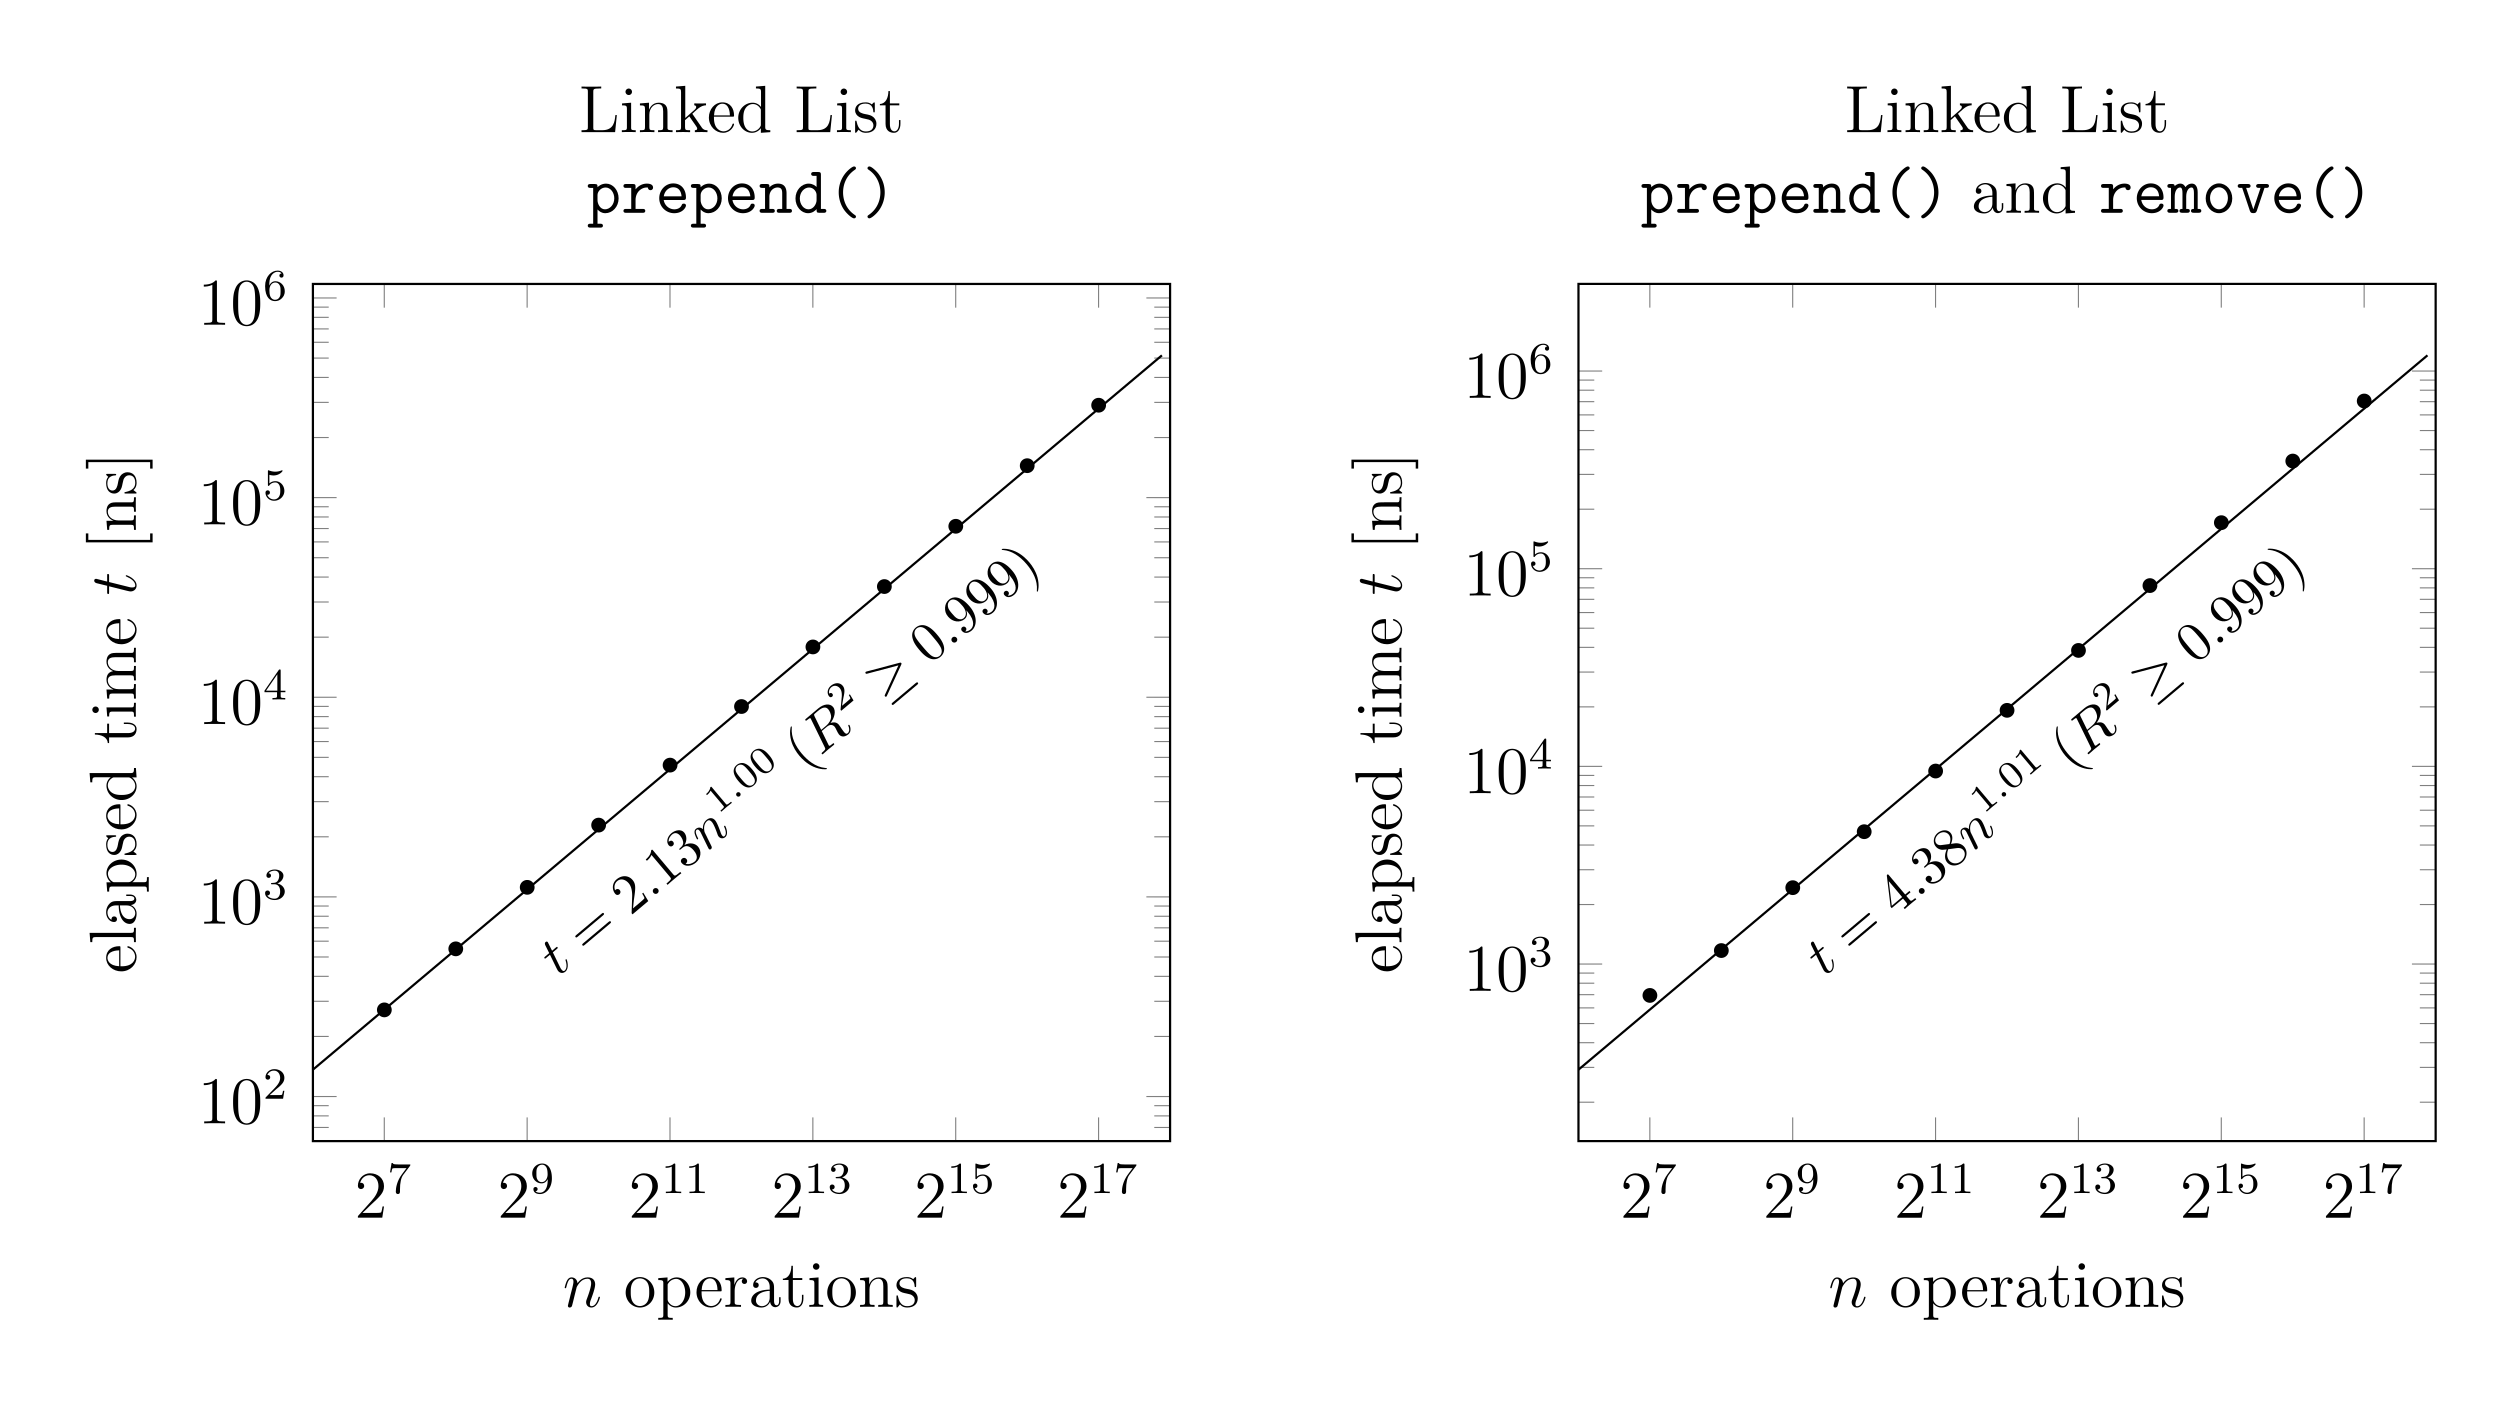 <svg xmlns="http://www.w3.org/2000/svg" xmlns:xlink="http://www.w3.org/1999/xlink" width="447.97pt" height="251.75pt" viewBox="0 0 447.97 251.75"><defs><path id="D" d="M2.464-3.504c.024-.072.323-.67.765-1.053a1.74 1.74 0 0 1 1.184-.478c.479 0 .646.359.646.837 0 .682-.49 2.045-.73 2.691-.107.287-.167.443-.167.658 0 .538.37.969.945.969 1.112 0 1.53-1.759 1.53-1.83 0-.06-.047-.108-.119-.108-.107 0-.12.036-.18.24C6.065-.599 5.61-.12 5.144-.12c-.12 0-.311-.012-.311-.394 0-.3.131-.658.203-.826.24-.657.742-1.997.742-2.679 0-.717-.419-1.255-1.328-1.255-1.064 0-1.626.753-1.842 1.052-.036-.682-.526-1.052-1.052-1.052-.383 0-.646.227-.85.634C.49-4.21.324-3.492.324-3.444s.048.107.131.107c.096 0 .108-.012.18-.287.191-.73.407-1.411.885-1.411.275 0 .37.191.37.55 0 .263-.119.73-.203 1.1l-.335 1.292c-.047.227-.179.765-.239.98C1.03-.8.897-.238.897-.178c0 .167.132.299.311.299a.46.46 0 0 0 .407-.252c.024-.06.131-.478.191-.717l.263-1.077z"/><path id="Q" d="M2.404-4.808h1.1c.228 0 .347 0 .347-.215 0-.132-.072-.132-.31-.132H2.487L2.93-6.9c.048-.167.048-.191.048-.275 0-.191-.155-.299-.31-.299-.097 0-.372.036-.467.419l-.467 1.901H.61c-.24 0-.347 0-.347.227 0 .12.084.12.311.12H1.64L.849-1.65c-.096.418-.131.538-.131.693C.718-.395 1.112.12 1.782.12c1.208 0 1.854-1.747 1.854-1.83 0-.072-.048-.108-.12-.108-.024 0-.072 0-.095.048-.012.012-.024.024-.108.215C3.062-.957 2.512-.12 1.818-.12c-.359 0-.383-.299-.383-.562 0-.012 0-.239.036-.382z"/><path id="I" d="M5.669-1.064v-.67h-.263v.67c0 .681-.287.777-.455.777-.454 0-.454-.634-.454-.813v-2.093c0-.646 0-1.125-.526-1.591-.419-.383-.957-.55-1.483-.55-.981 0-1.735.646-1.735 1.423 0 .347.228.514.503.514.287 0 .49-.203.49-.49 0-.49-.43-.49-.61-.49.275-.503.85-.718 1.328-.718.55 0 1.256.455 1.256 1.53v.48C1.316-3.05.407-2.046.407-1.126c0 .946 1.1 1.245 1.83 1.245A1.63 1.63 0 0 0 3.79-.933c.048.562.419.993.933.993.251 0 .945-.168.945-1.124m-1.95-.622C3.72-.514 2.847-.12 2.333-.12c-.586 0-1.076-.43-1.076-1.004 0-1.579 2.033-1.722 2.464-1.746z"/><path id="O" d="M6.16 0v-.347c-.814 0-.91-.084-.91-.67V-8.3l-1.662.131v.347c.813 0 .909.084.909.67v2.643a1.86 1.86 0 0 0-1.495-.765C1.615-5.274.419-4.102.419-2.571c0 1.519 1.136 2.69 2.451 2.69.91 0 1.436-.597 1.603-.825V.12zM4.472-1.4c0 .216 0 .252-.167.515-.287.419-.778.765-1.376.765-.31 0-1.602-.12-1.602-2.44 0-.86.143-1.339.406-1.734.24-.37.718-.741 1.316-.741.741 0 1.16.538 1.28.73.143.203.143.227.143.442z"/><path id="G" d="M4.868-1.423c0-.072-.06-.12-.132-.12-.096 0-.12.06-.143.12C4.282-.42 3.48-.143 2.978-.143s-1.71-.335-1.71-2.404v-.228H4.58c.263 0 .287 0 .287-.227 0-1.208-.646-2.332-2.093-2.332C1.41-5.334.359-4.102.359-2.62.359-1.041 1.579.12 2.906.12c1.424 0 1.962-1.292 1.962-1.543m-.742-1.579H1.28c.095-1.878 1.148-2.093 1.483-2.093 1.28 0 1.351 1.686 1.363 2.093"/><path id="K" d="M2.882 0v-.347c-.777 0-.825-.06-.825-.526v-4.401l-1.626.131v.347c.765 0 .873.072.873.658v3.253c0 .538-.132.538-.91.538V0c.336-.024.91-.024 1.256-.024.132 0 .826 0 1.232.024m-.67-7.224a.58.58 0 1 0-.586.574.576.576 0 0 0 .587-.574"/><path id="W" d="M5.98 0v-.347c-.323 0-.694 0-1.029-.49L3.35-3.17l-.084-.12c0-.036.754-.682.85-.777.824-.718 1.35-.73 1.602-.742v-.347c-.24.024-.55.024-.91.024-.31 0-.92 0-1.195-.024v.347c.203.012.347.12.347.311 0 .24-.251.455-.251.455l-1.71 1.506V-8.3L.334-8.17v.347c.813 0 .909.084.909.67v6.267c0 .538-.132.538-.91.538V0c.336-.024.91-.024 1.269-.024s.933 0 1.267.024v-.347c-.765 0-.909 0-.909-.538v-1.268l.766-.67 1.148 1.65c.18.252.263.384.263.551 0 .215-.167.275-.418.275V0c.299-.024.885-.024 1.208-.024.514 0 .538 0 1.052.024"/><path id="V" d="M6.817-3.062h-.263C6.434-1.866 6.28-.347 4.186-.347h-1.04c-.527 0-.55-.084-.55-.478v-6.423c0-.43.023-.574 1.064-.574h.359v-.347c-.347.024-1.4.024-1.818.024-.36 0-1.424 0-1.71-.024v.347H.73c.86 0 .897.12.897.562v6.351c0 .443-.036.562-.897.562H.49V0h6.016z"/><path id="N" d="M2.966 0v-.347c-.765 0-.909 0-.909-.538V-8.3L.395-8.17v.347c.813 0 .909.084.909.67v6.267c0 .538-.132.538-.91.538V0c.336-.024.922-.024 1.28-.024s.957 0 1.292.024"/><path id="P" d="M9.484 0v-.347c-.598 0-.897 0-.909-.359v-2.2c0-1.113 0-1.447-.275-1.83-.347-.467-.909-.538-1.315-.538-.993 0-1.495.717-1.687 1.184-.167-.921-.813-1.184-1.566-1.184-1.16 0-1.615.992-1.71 1.232h-.013v-1.232l-1.626.131v.347c.813 0 .909.084.909.67v3.241c0 .538-.132.538-.91.538V0c.312-.024.958-.024 1.292-.024.347 0 .993 0 1.304.024v-.347c-.765 0-.909 0-.909-.538V-3.11c0-1.255.825-1.925 1.567-1.925s.909.61.909 1.34v2.81c0 .538-.132.538-.91.538V0c.312-.024.958-.024 1.293-.024.346 0 .992 0 1.303.024v-.347c-.765 0-.909 0-.909-.538V-3.11c0-1.255.825-1.925 1.567-1.925s.909.61.909 1.34v2.81c0 .538-.132.538-.909.538V0c.31-.024.957-.024 1.292-.024.346 0 .992 0 1.303.024"/><path id="L" d="M6.231 0v-.347c-.598 0-.897 0-.909-.359v-2.2c0-1.113 0-1.447-.275-1.83-.347-.467-.909-.538-1.315-.538-1.16 0-1.615.992-1.71 1.232h-.013v-1.232l-1.626.131v.347c.813 0 .909.084.909.67v3.241c0 .538-.132.538-.91.538V0c.312-.024.958-.024 1.292-.024.347 0 .993 0 1.304.024v-.347c-.765 0-.909 0-.909-.538V-3.11c0-1.255.825-1.925 1.567-1.925s.909.61.909 1.34v2.81c0 .538-.132.538-.91.538V0c.312-.024.958-.024 1.293-.024.346 0 .992 0 1.303.024"/><path id="E" d="M5.49-2.56c0-1.542-1.172-2.774-2.56-2.774C1.495-5.334.36-4.066.36-2.56.359-1.03 1.555.12 2.919.12c1.41 0 2.57-1.172 2.57-2.68m-.91-.107c0 .419 0 1.16-.31 1.722a1.56 1.56 0 0 1-1.34.801c-.442 0-.98-.19-1.327-.777-.323-.538-.335-1.244-.335-1.746 0-.455 0-1.184.37-1.722a1.53 1.53 0 0 1 1.28-.706c.467 0 .969.215 1.292.682.37.55.37 1.303.37 1.746"/><path id="F" d="M6.076-2.583c0-1.52-1.125-2.691-2.428-2.691-1.053 0-1.615.753-1.65.801v-.801l-1.663.131v.347c.837 0 .909.084.909.61v5.621c0 .538-.132.538-.91.538v.347c.312-.024.958-.024 1.293-.024.346 0 .992 0 1.303.024v-.347c-.765 0-.909 0-.909-.538v-2.08c.216.298.706.765 1.471.765 1.376 0 2.584-1.16 2.584-2.703m-.91 0c0 1.423-.813 2.463-1.733 2.463a1.4 1.4 0 0 1-.957-.382c-.275-.275-.455-.515-.455-.85v-2.463c0-.227 0-.24.132-.43a1.72 1.72 0 0 1 1.4-.766c.896 0 1.614 1.088 1.614 2.428"/><path id="H" d="M4.222-4.58c0-.36-.323-.694-.837-.694-1.017 0-1.364 1.1-1.436 1.327h-.011v-1.327l-1.603.131v.347c.813 0 .909.084.909.67v3.241c0 .538-.132.538-.91.538V0c.336-.024.994-.024 1.352-.024.323 0 1.172 0 1.448.024v-.347h-.24c-.873 0-.897-.131-.897-.562v-1.878c0-1.16.479-2.248 1.4-2.248.095 0 .12 0 .167.012-.096.048-.287.12-.287.442a.46.46 0 0 0 .466.479c.24 0 .479-.156.479-.479"/><path id="M" d="M4.21-1.519c0-.646-.395-1.028-.502-1.136-.431-.37-.754-.443-1.543-.586-.359-.072-1.232-.24-1.232-.957 0-.37.251-.92 1.327-.92 1.304 0 1.376 1.111 1.4 1.482.012.096.095.096.131.096.132 0 .132-.06.132-.275V-5.06c0-.215 0-.275-.12-.275-.095 0-.323.263-.406.37-.371-.298-.742-.37-1.125-.37-1.447 0-1.877.79-1.877 1.447 0 .132 0 .55.454.969.383.335.79.418 1.34.526.657.132.813.167 1.112.407.215.179.37.442.37.777 0 .514-.298 1.088-1.35 1.088C1.53-.12.956-.574.693-1.77c-.048-.215-.06-.24-.06-.24-.024-.047-.072-.047-.108-.047-.131 0-.131.06-.131.275v1.627c0 .215 0 .275.12.275.06 0 .071-.012.274-.264.06-.083.06-.107.24-.299.454.563 1.1.563 1.303.563C3.588.12 4.21-.574 4.21-1.52"/><path id="J" d="M3.899-1.483v-.682h-.263v.658c0 .861-.347 1.363-.813 1.363-.814 0-.814-1.112-.814-1.315v-3.349h1.687v-.347H2.009v-2.2h-.263c-.012 1.124-.442 2.272-1.53 2.308v.24h1.016v3.324C1.232-.155 2.117.12 2.75.12c.753 0 1.148-.742 1.148-1.603"/><path id="z" d="M6.713-3.227c.14-.06.2-.13.2-.22 0-.099-.04-.159-.2-.228l-5.488-2.59c-.14-.07-.18-.07-.2-.07-.119 0-.198.09-.198.2 0 .12.08.169.189.219l5.229 2.46-5.21 2.46c-.198.09-.208.17-.208.23 0 .109.09.198.199.198.03 0 .05 0 .18-.07zm-.15 4.592c.17 0 .35 0 .35-.2s-.21-.199-.36-.199H1.186c-.15 0-.358 0-.358.2s.179.199.348.199z"/><path id="v" d="M3.597-2.223c0-.767-.091-1.318-.412-1.806-.216-.32-.648-.6-1.206-.6C.362-4.628.362-2.724.362-2.222S.362.139 1.98.139s1.618-1.86 1.618-2.362M1.979-.056c-.32 0-.745-.188-.885-.76-.097-.41-.097-.982-.097-1.498 0-.509 0-1.039.104-1.422a.89.89 0 0 1 .878-.697c.377 0 .74.23.865.634.111.377.118.879.118 1.485 0 .516 0 1.032-.09 1.47-.14.635-.614.788-.893.788"/><path id="t" d="M2.335-4.433c0-.188-.014-.195-.21-.195-.445.439-1.08.446-1.365.446v.25c.167 0 .627 0 1.01-.194v3.554c0 .23 0 .321-.697.321H.81V0c.125-.007.982-.028 1.24-.028.216 0 1.094.021 1.248.028v-.25h-.265c-.697 0-.697-.092-.697-.322z"/><path id="y" d="M3.52-1.269h-.237c-.021.154-.09.565-.181.635-.056.042-.593.042-.69.042H1.129a24 24 0 0 1 1.394-1.171c.516-.412.997-.844.997-1.506 0-.843-.739-1.36-1.631-1.36-.864 0-1.45.607-1.45 1.249 0 .355.3.39.37.39.167 0 .369-.119.369-.37 0-.125-.049-.369-.411-.369.216-.495.69-.648 1.017-.648.697 0 1.06.543 1.06 1.108 0 .606-.432 1.087-.655 1.338L.509-.27C.439-.21.439-.196.439 0h2.872z"/><path id="ab" d="M5.968-.347c0-.347-.31-.347-.478-.347H5v-6.123c0-.371-.072-.49-.48-.49h-.788c-.168 0-.479 0-.479.346s.311.347.479.347h.49v1.985c-.191-.19-.682-.598-1.411-.598C1.543-5.227.443-4.078.443-2.57c0 1.47 1.028 2.643 2.26 2.643.777 0 1.292-.467 1.519-.73 0 .503 0 .658.478.658h.79c.167 0 .478 0 .478-.347M4.222-2.272c0 .67-.55 1.65-1.447 1.65-.861 0-1.555-.873-1.555-1.95 0-1.148.813-1.96 1.662-1.96.778 0 1.34.705 1.34 1.327z"/><path id="Z" d="M5.454-1.304c0-.071-.024-.335-.395-.335-.227 0-.299.084-.37.264-.3.693-1.077.753-1.304.753-.993 0-1.782-.753-1.914-1.674h3.504c.252 0 .479 0 .479-.443 0-1.4-.79-2.523-2.285-2.523-1.387 0-2.5 1.196-2.5 2.655A2.667 2.667 0 0 0 3.35.072c1.543 0 2.105-1.065 2.105-1.376m-.79-1.65H1.483c.156-1.017.933-1.615 1.686-1.615 1.196 0 1.448 1.017 1.495 1.615"/><path id="ah" d="M6.064-.347c0-.347-.275-.347-.646-.347v-2.93c0-.263 0-1.603-1.053-1.603-.418 0-.825.192-1.148.634-.072-.179-.335-.634-.909-.634-.538 0-.909.347-1.004.455-.012-.383-.263-.383-.479-.383H.466c-.167 0-.478 0-.478.347s.275.347.646.347v3.767c-.383 0-.646 0-.646.347S.299 0 .466 0h1.005c.168 0 .478 0 .478-.347s-.275-.347-.645-.347v-2.2c0-1.005.43-1.639.956-1.639.335 0 .431.419.431.98v2.86c-.203 0-.526 0-.526.346s.323.347.49.347h.873c.168 0 .479 0 .479-.347s-.275-.347-.646-.347v-2.2c0-1.005.43-1.639.957-1.639.334 0 .43.419.43.98v2.86c-.203 0-.526 0-.526.346s.323.347.49.347h.873c.168 0 .479 0 .479-.347"/><path id="aa" d="M5.968-.347c0-.347-.31-.347-.478-.347H5v-2.81c0-1.172-.55-1.723-1.532-1.723a2.1 2.1 0 0 0-1.542.682c0-.442 0-.61-.479-.61h-.79c-.167 0-.478 0-.478.347s.311.347.479.347h.49v3.767h-.49c-.168 0-.479 0-.479.347S.49 0 .658 0h1.758c.167 0 .478 0 .478-.347s-.31-.347-.478-.347h-.49v-2.164c0-1.16.813-1.675 1.459-1.675.693 0 .837.395.837 1.077v2.762h-.49c-.168 0-.479 0-.479.347S3.564 0 3.732 0H5.49c.167 0 .478 0 .478-.347"/><path id="ai" d="M5.454-2.583c0-1.495-1.089-2.68-2.38-2.68S.694-4.077.694-2.582c0 1.507 1.1 2.655 2.38 2.655s2.38-1.148 2.38-2.655m-.778-.084c0 1.148-.741 2.045-1.602 2.045S1.47-1.53 1.47-2.667c0-1.112.766-1.902 1.603-1.902s1.602.79 1.602 1.902"/><path id="X" d="M5.705-2.583c0-1.471-1.005-2.644-2.249-2.644-.873 0-1.423.527-1.53.646 0-.394 0-.574-.479-.574h-.79c-.167 0-.478 0-.478.347s.311.347.479.347h.49V1.96h-.49c-.168 0-.479 0-.479.347s.311.347.479.347h1.758c.167 0 .478 0 .478-.347s-.31-.347-.478-.347h-.49V-.598c.287.323.73.67 1.399.67 1.268 0 2.38-1.136 2.38-2.655m-.777 0c0 1.148-.814 1.961-1.663 1.961-.897 0-1.34-1.017-1.34-1.615v-.944c0-.682.67-1.352 1.448-1.352.86 0 1.555.873 1.555 1.95"/><path id="ac" d="M5.119.682c0-.156-.084-.204-.251-.323C3.218-.777 2.81-2.488 2.81-3.648c0-1.136.382-2.858 2.057-4.018.167-.12.25-.168.25-.323 0-.12-.059-.311-.346-.311-.299 0-1.184.693-1.734 1.47a5.43 5.43 0 0 0-1.005 3.182c0 1.328.479 2.44.98 3.146C3.565.263 4.438.993 4.773.993c.287 0 .347-.204.347-.311"/><path id="ad" d="M4.114-3.648c0-.933-.227-2.14-1.088-3.3-.407-.55-1.292-1.352-1.65-1.352-.276 0-.347.203-.347.31 0 .144.083.204.299.348 1.459 1.028 2.009 2.63 2.009 3.982C3.337-2.583 2.99-.825 1.28.36c-.156.107-.251.167-.251.323 0 .107.071.31.346.31.3 0 1.184-.693 1.735-1.47a5.5 5.5 0 0 0 1.004-3.17"/><path id="Y" d="M5.717-4.52c0-.515-.502-.707-1.1-.707-.802 0-1.483.36-2.034 1.029v-.466c0-.371-.071-.49-.478-.49H.897c-.167 0-.478 0-.478.346s.31.347.478.347h.909v3.767H.897c-.167 0-.478 0-.478.347S.729 0 .897 0h2.942c.168 0 .479 0 .479-.347s-.311-.347-.479-.347H2.583V-2.26c0-1.424 1.005-2.273 2.022-2.273.06 0 .131 0 .191.012.036.43.37.467.454.467a.45.45 0 0 0 .467-.467"/><path id="aj" d="M5.872-4.808c0-.347-.323-.347-.49-.347H4.066c-.167 0-.49 0-.49.347s.323.347.49.347h.3L3.073-.61 1.782-4.461h.299c.167 0 .49 0 .49-.347s-.323-.347-.49-.347H.765c-.167 0-.49 0-.49.347s.323.347.49.347h.311L2.452-.347c.131.407.394.407.622.407s.49 0 .622-.407L5.07-4.46h.311c.167 0 .49 0 .49-.347"/><path id="p" d="M1.912-.528c0-.289-.239-.528-.528-.528s-.527.24-.527.528.239.528.527.528.528-.239.528-.528"/><path id="x" d="M3.735-6.115c.06-.24.09-.34.279-.369.09-.01.408-.01.607-.01.708 0 1.813 0 1.813.986 0 .339-.16 1.026-.548 1.414-.259.26-.786.578-1.683.578H3.088zm1.434 2.729c1.006-.22 2.191-.917 2.191-1.923 0-.856-.896-1.494-2.2-1.494H2.32c-.199 0-.288 0-.288.2 0 .11.09.11.279.11.02 0 .209 0 .378.019.18.02.27.03.27.16 0 .04-.01.07-.04.189L1.583-.777c-.1.389-.12.468-.907.468-.179 0-.269 0-.269.2 0 .109.12.109.14.109.279 0 .976-.03 1.255-.03S2.789 0 3.068 0c.08 0 .199 0 .199-.2 0-.109-.09-.109-.279-.109-.369 0-.647 0-.647-.179 0-.06.02-.11.03-.17l.657-2.639h1.185c.906 0 1.086.558 1.086.907 0 .149-.08.458-.14.687-.07.279-.16.647-.16.846C5 .22 6.196.22 6.326.22 7.17.22 7.52-.787 7.52-.926c0-.12-.11-.12-.12-.12-.09 0-.11.07-.13.14C7.023-.17 6.595 0 6.365 0c-.328 0-.398-.22-.398-.608 0-.308.06-.816.1-1.135.02-.14.04-.329.04-.468 0-.767-.668-1.076-.937-1.175"/><path id="s" d="M.876-.588c-.03.15-.09.379-.09.429 0 .179.14.269.29.269.12 0 .298-.08.368-.28.01-.02.13-.487.19-.736l.219-.897c.06-.219.12-.438.169-.667.04-.17.12-.458.13-.498.149-.309.677-1.215 1.623-1.215.448 0 .538.368.538.697 0 .618-.488 1.892-.648 2.32-.09.23-.1.35-.1.459 0 .468.35.817.817.817.937 0 1.305-1.455 1.305-1.534 0-.1-.09-.1-.12-.1-.099 0-.099.03-.149.18C5.22-.668 4.89-.11 4.402-.11c-.169 0-.239-.1-.239-.328 0-.25.09-.488.18-.707.189-.528.607-1.624.607-2.192 0-.667-.428-1.065-1.145-1.065-.897 0-1.385.637-1.554.866-.05-.558-.458-.866-.916-.866s-.648.388-.747.567a5 5 0 0 0-.3.967c0 .1.1.1.12.1.1 0 .11-.01.17-.23.169-.707.368-1.185.727-1.185.199 0 .309.13.309.458 0 .21-.03.319-.16.837z"/><path id="m" d="M2.052-3.984h.936c.2 0 .299 0 .299-.2 0-.109-.1-.109-.28-.109h-.876c.359-1.414.409-1.613.409-1.673 0-.17-.12-.269-.289-.269-.03 0-.309.01-.398.359l-.389 1.583H.528c-.2 0-.299 0-.299.19 0 .119.08.119.279.119h.876C.667-1.155.627-.986.627-.807c0 .538.379.917.917.917 1.016 0 1.583-1.455 1.583-1.534 0-.1-.08-.1-.12-.1-.089 0-.099.03-.148.14C2.43-.35 1.902-.11 1.564-.11c-.21 0-.309-.129-.309-.458 0-.239.02-.308.06-.478z"/><path id="d" d="M2.503-5.077c0-.215-.016-.223-.232-.223-.326.319-.749.51-1.506.51v.263c.215 0 .646 0 1.108-.215v4.088c0 .295-.024.391-.781.391h-.28V0c.328-.024 1.013-.024 1.372-.024s1.052 0 1.379.024v-.263h-.28c-.757 0-.78-.096-.78-.39z"/><path id="i" d="M2.248-1.626c.127-.12.462-.382.59-.494.493-.454.964-.893.964-1.618 0-.948-.797-1.562-1.794-1.562-.956 0-1.586.725-1.586 1.435 0 .39.311.446.423.446a.41.41 0 0 0 .414-.423c0-.414-.398-.414-.494-.414a1.23 1.23 0 0 1 1.156-.781c.741 0 1.124.63 1.124 1.3 0 .828-.582 1.434-1.523 2.398L.518-.303C.422-.215.422-.199.422 0h3.149l.23-1.427h-.246c-.024.16-.088.558-.184.71-.048.063-.653.063-.78.063H1.17z"/><path id="e" d="M2.016-2.662c.63 0 1.029.462 1.029 1.3 0 .995-.566 1.29-.989 1.29-.438 0-1.036-.16-1.315-.582.287 0 .486-.183.486-.446a.423.423 0 0 0-.438-.438c-.215 0-.438.135-.438.454 0 .757.813 1.251 1.721 1.251 1.06 0 1.801-.733 1.801-1.53 0-.661-.526-1.267-1.339-1.442.63-.224 1.1-.766 1.1-1.403S2.917-5.3 2.088-5.3C1.235-5.3.59-4.838.59-4.232c0 .295.199.422.406.422a.39.39 0 0 0 .407-.406c0-.295-.255-.407-.43-.415.334-.438.948-.462 1.091-.462.207 0 .813.064.813.885 0 .558-.231.892-.343 1.02-.239.247-.422.263-.908.295-.152.008-.215.016-.215.12 0 .111.071.111.207.111z"/><path id="j" d="M3.14-5.157c0-.159 0-.223-.167-.223-.104 0-.112.008-.191.12L.239-1.57v.263h2.248v.661c0 .295-.024.383-.638.383h-.183V0c.677-.024.693-.024 1.147-.024s.47 0 1.148.024v-.263h-.183c-.614 0-.638-.088-.638-.383v-.661h.845v-.263H3.14zm-.598.646v2.94H.518z"/><path id="f" d="M1.116-4.48c.103.033.422.112.757.112.996 0 1.602-.7 1.602-.82 0-.088-.056-.112-.096-.112-.016 0-.032 0-.103.04-.311.12-.678.215-1.108.215-.47 0-.86-.12-1.108-.215C.98-5.3.964-5.3.956-5.3c-.103 0-.103.088-.103.231v2.335c0 .144 0 .24.127.24.064 0 .088-.032.128-.096.095-.12.398-.526 1.076-.526.446 0 .661.366.733.518.136.287.151.653.151.964 0 .295-.008.725-.23 1.076a1.07 1.07 0 0 1-.893.486A1.295 1.295 0 0 1 .733-.917c.024.008.072.008.08.008.223 0 .398-.143.398-.39 0-.295-.23-.399-.39-.399-.144 0-.399.08-.399.423 0 .717.622 1.442 1.539 1.442.996 0 1.84-.773 1.84-1.761 0-.925-.669-1.745-1.61-1.745-.398 0-.772.127-1.075.398z"/><path id="k" d="M1.1-2.638c0-.662.056-1.243.343-1.73.239-.398.645-.725 1.147-.725.16 0 .526.024.71.303-.36.016-.39.287-.39.375-.001.239.182.374.374.374.143 0 .374-.087.374-.39 0-.479-.358-.869-1.076-.869C1.474-5.3.351-4.248.351-2.526.35-.366 1.355.167 2.128.167c.383 0 .797-.103 1.156-.446.318-.31.59-.646.59-1.339 0-1.044-.79-1.777-1.674-1.777-.574 0-.917.366-1.1.757M2.128-.072c-.422 0-.685-.295-.805-.518-.183-.358-.2-.9-.2-1.203 0-.79.431-1.38 1.045-1.38.398 0 .637.208.789.487.167.295.167.654.167 1.06s0 .757-.16 1.044c-.206.367-.485.51-.836.51"/><path id="b" d="M4.033-4.854c.072-.087.072-.103.072-.279H2.08c-.2 0-.446-.008-.645-.024-.415-.031-.423-.103-.447-.23H.741l-.27 1.68h.246c.016-.119.104-.669.215-.732.088-.04.686-.04.805-.04h1.69l-.82 1.1c-.91 1.211-1.1 2.47-1.1 3.1 0 .08 0 .446.374.446s.375-.358.375-.454v-.382c0-1.148.19-2.089.581-2.607z"/><path id="c" d="M3.124-2.351c0 1.945-.924 2.28-1.387 2.28-.167 0-.581-.025-.797-.272.351-.032.375-.295.375-.374a.364.364 0 0 0-.375-.375c-.143 0-.374.088-.374.39 0 .543.446.87 1.18.87 1.091 0 2.127-1.085 2.127-2.79 0-2.072-.916-2.678-1.737-2.678-.94 0-1.785.733-1.785 1.777 0 1.028.773 1.778 1.673 1.778.566 0 .909-.36 1.1-.766zm-1.068.382c-.366 0-.597-.167-.773-.462C1.1-2.726 1.1-3.108 1.1-3.515c0-.47 0-.805.215-1.132.2-.286.454-.446.829-.446.534 0 .765.526.789.566.167.39.175 1.012.175 1.172 0 .63-.342 1.386-1.052 1.386"/><path id="u" d="M1.582-.397c0-.251-.209-.405-.397-.405a.403.403 0 0 0-.404.398c0 .25.209.404.397.404.23 0 .404-.188.404-.397"/><path id="w" d="M3.297 2.39c0-.03 0-.05-.17-.219C1.882.916 1.564-.966 1.564-2.49c0-1.733.378-3.466 1.603-4.711.13-.12.13-.14.13-.17 0-.07-.04-.099-.1-.099-.1 0-.996.677-1.583 1.942C1.106-4.432.986-3.327.986-2.49c0 .777.11 1.982.657 3.108.598 1.225 1.455 1.872 1.554 1.872.06 0 .1-.03.1-.1"/><path id="C" d="M2.878-2.49c0-.777-.11-1.982-.657-3.108C1.623-6.823.767-7.47.667-7.47c-.06 0-.1.04-.1.1 0 .03 0 .05.19.229.976.986 1.544 2.57 1.544 4.651C2.3-.787 1.932.966.697 2.221c-.13.12-.13.14-.13.17 0 .06.04.099.1.099.1 0 .996-.677 1.584-1.942.508-1.096.627-2.201.627-3.038"/><path id="A" d="M4.582-3.187c0-.797-.05-1.594-.399-2.33-.458-.957-1.275-1.116-1.693-1.116-.598 0-1.325.259-1.733 1.185-.319.687-.369 1.464-.369 2.26 0 .748.04 1.644.449 2.401A1.83 1.83 0 0 0 2.48.22C3.018.22 3.775.01 4.213-.936c.319-.687.369-1.464.369-2.251M2.48 0c-.388 0-.976-.249-1.155-1.205-.11-.598-.11-1.514-.11-2.102 0-.637 0-1.295.08-1.832.189-1.186.936-1.275 1.185-1.275.329 0 .986.179 1.175 1.165.1.558.1 1.315.1 1.942 0 .747 0 1.425-.11 2.062C3.496-.299 2.928 0 2.48 0"/><path id="q" d="M2.928-6.374c0-.24 0-.26-.229-.26-.617.638-1.494.638-1.813.638v.309c.2 0 .787 0 1.305-.26v5.16c0 .359-.03.478-.926.478H.946V0c.349-.03 1.215-.03 1.614-.03s1.265 0 1.613.03v-.309h-.318c-.897 0-.927-.11-.927-.478z"/><path id="o" d="M1.265-.767 2.32-1.793C3.874-3.167 4.472-3.705 4.472-4.7c0-1.136-.896-1.932-2.111-1.932A1.84 1.84 0 0 0 .498-4.831c0 .558.498.558.528.558.17 0 .518-.12.518-.528a.504.504 0 0 0-.528-.518c-.08 0-.1 0-.13.01.23-.647.767-1.016 1.345-1.016.906 0 1.335.807 1.335 1.624 0 .797-.498 1.584-1.046 2.201L.608-.369c-.11.11-.11.13-.11.369h3.695l.279-1.733h-.249c-.05.299-.12.737-.22.886-.069.08-.726.08-.945.08z"/><path id="r" d="M2.888-3.506c.817-.269 1.395-.966 1.395-1.753 0-.817-.877-1.374-1.833-1.374-1.006 0-1.763.597-1.763 1.354 0 .329.22.518.508.518.309 0 .508-.219.508-.508 0-.498-.468-.498-.617-.498.308-.488.966-.617 1.324-.617.409 0 .956.219.956 1.115 0 .12-.02.697-.278 1.136-.3.478-.638.508-.887.518-.08.01-.319.03-.388.03-.08.01-.15.02-.15.119 0 .11.07.11.24.11h.438c.816 0 1.185.677 1.185 1.653C3.526-.35 2.839-.06 2.4-.06c-.428 0-1.175-.17-1.524-.757.35.05.658-.169.658-.548 0-.358-.27-.557-.558-.557-.239 0-.558.14-.558.577C.418-.438 1.345.22 2.43.22c1.215 0 2.122-.906 2.122-1.922 0-.817-.628-1.594-1.664-1.803"/><path id="af" d="M2.928-1.643v.866c0 .359-.02.468-.757.468h-.209V0c.408-.03.926-.03 1.345-.03s.946 0 1.354.03v-.309h-.209c-.737 0-.757-.11-.757-.468v-.866h.996v-.31h-.996v-4.531c0-.2 0-.259-.16-.259-.089 0-.119 0-.198.12L.279-1.953v.31zm.06-.31H.558l2.43-3.714z"/><path id="ag" d="M1.623-4.552c-.458-.299-.498-.637-.498-.806 0-.608.648-1.026 1.355-1.026.727 0 1.365.518 1.365 1.235 0 .567-.389 1.045-.986 1.394zm1.455.946c.717-.368 1.205-.886 1.205-1.543 0-.917-.887-1.484-1.793-1.484-.996 0-1.803.737-1.803 1.663 0 .18.02.627.438 1.096.11.12.479.368.728.537-.578.29-1.435.847-1.435 1.833C.418-.448 1.434.219 2.48.219c1.126 0 2.072-.827 2.072-1.892a1.8 1.8 0 0 0-.488-1.225c-.19-.21-.349-.31-.986-.708m-.996.419 1.225.777c.279.189.747.488.747 1.095 0 .737-.747 1.255-1.564 1.255C1.633-.06.916-.677.916-1.504c0-.578.319-1.215 1.166-1.683"/><path id="B" d="M3.655-3.167v.318c0 2.331-1.036 2.79-1.613 2.79-.17 0-.707-.02-.976-.36.438 0 .518-.288.518-.457 0-.31-.24-.459-.459-.459-.159 0-.458.09-.458.478C.667-.189 1.205.22 2.052.22c1.285 0 2.5-1.354 2.5-3.496 0-2.68-1.146-3.356-2.032-3.356-.548 0-1.036.179-1.464.627-.409.448-.638.867-.638 1.614 0 1.245.877 2.22 1.992 2.22.608 0 1.016-.418 1.245-.995M2.42-2.4c-.16 0-.617 0-.926-.628-.18-.368-.18-.866-.18-1.354 0-.538 0-1.006.21-1.375.269-.498.647-.627.996-.627.458 0 .787.338.956.786.12.32.16.947.16 1.405 0 .827-.34 1.793-1.216 1.793"/><path id="n" d="M6.843-3.257c.149 0 .338 0 .338-.2s-.19-.198-.329-.198H.886c-.139 0-.328 0-.328.199s.189.2.338.2zm.01 1.932c.139 0 .328 0 .328-.199s-.19-.2-.338-.2H.896c-.149 0-.338 0-.338.2s.189.2.328.2z"/><path id="h" d="M5.358-3.827c0-.993-.06-1.962-.49-2.87-.49-.993-1.352-1.256-1.938-1.256-.693 0-1.543.346-1.985 1.34C.61-5.86.49-5.12.49-3.828c0 1.16.084 2.033.515 2.882A2.13 2.13 0 0 0 2.918.251c1.04 0 1.639-.622 1.986-1.315.43-.897.454-2.07.454-2.763M2.918.012c-.382 0-1.16-.215-1.387-1.519-.132-.718-.132-1.627-.132-2.464 0-.98 0-1.865.192-2.571.203-.801.813-1.172 1.327-1.172.455 0 1.148.275 1.376 1.303.155.682.155 1.627.155 2.44 0 .802 0 1.71-.131 2.44C4.09-.215 3.337.012 2.918.012"/><path id="g" d="M3.444-7.666c0-.275 0-.287-.239-.287-.287.323-.885.765-2.117.765v.347c.275 0 .873 0 1.531-.311v6.231c0 .43-.036.574-1.088.574h-.37V0c.322-.024 1.482-.024 1.877-.024s1.543 0 1.866.024v-.347h-.371C3.48-.347 3.444-.49 3.444-.92z"/><path id="a" d="M5.262-2.01H5c-.036.204-.131.862-.25 1.053-.085.108-.766.108-1.125.108H1.41c.323-.275 1.053-1.04 1.364-1.328 1.818-1.674 2.487-2.296 2.487-3.48 0-1.375-1.088-2.296-2.475-2.296S.586-6.77.586-5.741c0 .61.526.61.562.61.251 0 .562-.18.562-.562 0-.335-.227-.562-.562-.562-.107 0-.131 0-.167.012.227-.813.873-1.364 1.65-1.364 1.017 0 1.639.85 1.639 1.95 0 1.017-.586 1.902-1.268 2.667L.586-.287V0h4.365z"/><path id="R" d="M2.99 2.99v-.443H1.83V-8.527h1.16v-.443H1.387V2.99z"/><path id="U" d="M1.854-8.97H.25v.443h1.16V2.547H.251v.443h1.603z"/><path id="S" d="M5.322-2.906c0-1.113 0-1.447-.275-1.83-.347-.467-.909-.538-1.315-.538-1.16 0-1.615.992-1.71 1.232h-.013v-1.232l-1.626.131v.347c.813 0 .909.084.909.67v3.241c0 .538-.132.538-.91.538V0c.312-.024.958-.024 1.292-.024.347 0 .993 0 1.304.024v-.347c-.765 0-.909 0-.909-.538V-3.11c0-1.255.825-1.925 1.567-1.925s.909.61.909 1.34v2.81c0 .538-.132.538-.91.538V0c.312-.024.958-.024 1.293-.024.346 0 .992 0 1.303.024v-.347c-.598 0-.897 0-.909-.359z"/><path id="T" d="M3.923-5.06c0-.214 0-.274-.12-.274-.095 0-.323.263-.406.37-.371-.298-.742-.37-1.125-.37-1.447 0-1.877.79-1.877 1.447 0 .132 0 .55.454.969.383.335.79.418 1.34.526.657.132.813.167 1.112.407.215.179.37.442.37.777 0 .514-.298 1.088-1.35 1.088C1.53-.12.956-.574.693-1.77c-.048-.215-.048-.227-.06-.24-.024-.047-.072-.047-.108-.047-.131 0-.131.06-.131.275v1.627c0 .215 0 .275.12.275.06 0 .071-.012.274-.264.06-.083.06-.107.24-.299.454.563 1.1.563 1.303.563C3.588.12 4.21-.574 4.21-1.52c0-.646-.395-1.028-.502-1.136-.431-.37-.754-.443-1.543-.586-.359-.072-1.232-.24-1.232-.957 0-.37.251-.92 1.327-.92 1.304 0 1.376 1.111 1.4 1.482.012.096.095.096.131.096.132 0 .132-.06.132-.275z"/><clipPath id="l"><path d="M56.07 204.473h153.595V50.881H56.069Z"/></clipPath><clipPath id="ae"><path d="M282.843 204.473H436.44V50.875H282.843Z"/></clipPath></defs><g fill="none" stroke="gray" stroke-miterlimit="10" stroke-width=".199"><path d="M68.858 204.473v-4.25m25.599 4.25v-4.25m25.598 4.25v-4.25m25.6 4.25v-4.25m25.598 4.25v-4.25m25.6 4.25v-4.25M68.857 50.881v4.25m25.599-4.25v4.25m25.598-4.25v4.25m25.6-4.25v4.25m25.598-4.25v4.25m25.6-4.25v4.25M56.07 204.422h2.833m-2.834-2.395h2.834m-2.834-2.075h2.834m-2.834-1.83h2.834m-2.834-1.637h2.834m-2.834-10.768h2.834m-2.834-6.3h2.834m-2.834-4.469h2.834m-2.834-3.467h2.834m-2.834-2.832h2.834m-2.834-2.395h2.834m-2.834-2.075h2.834m-2.834-1.83h2.834m-2.834-1.636h2.834m-2.834-10.769h2.834m-2.834-6.3h2.834m-2.834-4.469h2.834m-2.834-3.466h2.834m-2.834-2.833h2.834m-2.834-2.395h2.834m-2.834-2.074h2.834m-2.834-1.83h2.834m-2.834-1.637h2.834m-2.834-10.769h2.834m-2.834-6.3h2.834m-2.834-4.468h2.834m-2.834-3.467h2.834m-2.834-2.833h2.834m-2.834-2.395h2.834m-2.834-2.074h2.834m-2.834-1.83h2.834m-2.834-1.637h2.834M56.069 78.4h2.834m-2.834-6.3h2.834m-2.834-4.47h2.834m-2.834-3.466h2.834m-2.834-2.833h2.834m-2.834-2.394h2.834m-2.834-2.075h2.834m-2.834-1.83h2.834m150.762 149.39h-2.833m2.833-2.394h-2.833m2.833-2.075h-2.833m2.833-1.83h-2.833m2.833-1.637h-2.833m2.833-10.768h-2.833m2.833-6.3h-2.833m2.833-4.469h-2.833m2.833-3.467h-2.833m2.833-2.832h-2.833m2.833-2.395h-2.833m2.833-2.075h-2.833m2.833-1.83h-2.833m2.833-1.636h-2.833m2.833-10.769h-2.833m2.833-6.3h-2.833m2.833-4.469h-2.833m2.833-3.466h-2.833m2.833-2.833h-2.833m2.833-2.395h-2.833m2.833-2.074h-2.833m2.833-1.83h-2.833m2.833-1.637h-2.833m2.833-10.769h-2.833m2.833-6.3h-2.833m2.833-4.468h-2.833m2.833-3.467h-2.833m2.833-2.833h-2.833m2.833-2.395h-2.833m2.833-2.074h-2.833m2.833-1.83h-2.833m2.833-1.637h-2.833m2.833-10.768h-2.833m2.833-6.3h-2.833m2.833-4.47h-2.833m2.833-3.466h-2.833m2.833-2.833h-2.833m2.833-2.394h-2.833m2.833-2.075h-2.833m2.833-1.83h-2.833M56.07 196.486h4.249m-4.25-35.773h4.25m-4.25-35.773h4.25m-4.25-35.773h4.25m-4.25-35.773h4.25m149.346 143.092h-4.25m4.25-35.773h-4.25m4.25-35.773h-4.25m4.25-35.773h-4.25m4.25-35.773h-4.25"/></g><path fill="none" stroke="#000" stroke-miterlimit="10" stroke-width=".399" d="M56.07 204.473V50.881h153.595v153.592z"/><use xlink:href="#a" x="-48.014" y="160.161" transform="translate(111.56 58.035)scale(1)"/><use xlink:href="#b" x="-42.141" y="155.756" transform="matrix(1 0 0 1 111.56 58.035)"/><use xlink:href="#a" x="-48.014" y="160.161" transform="translate(137.159 58.035)scale(1)"/><use xlink:href="#c" x="-42.141" y="155.756" transform="matrix(1 0 0 1 137.159 58.035)"/><use xlink:href="#a" x="-48.014" y="160.161" transform="translate(160.641 58.035)scale(1)"/><g transform="matrix(1 0 0 1 160.641 58.035)"><use xlink:href="#d" x="-42.141" y="155.756"/><use xlink:href="#d" x="-37.909" y="155.756"/></g><use xlink:href="#a" x="-48.014" y="160.161" transform="translate(186.24 58.035)scale(1)"/><g transform="matrix(1 0 0 1 186.24 58.035)"><use xlink:href="#d" x="-42.141" y="155.756"/><use xlink:href="#e" x="-37.909" y="155.756"/></g><use xlink:href="#a" x="-48.014" y="160.161" transform="translate(211.838 58.035)scale(1)"/><g transform="matrix(1 0 0 1 211.838 58.035)"><use xlink:href="#d" x="-42.141" y="155.756"/><use xlink:href="#f" x="-37.909" y="155.756"/></g><use xlink:href="#a" x="-48.014" y="160.161" transform="translate(237.437 58.035)scale(1)"/><g transform="matrix(1 0 0 1 237.437 58.035)"><use xlink:href="#d" x="-42.141" y="155.756"/><use xlink:href="#b" x="-37.909" y="155.756"/></g><g transform="translate(83.442 41.126)scale(1)"><use xlink:href="#g" x="-48.014" y="160.161"/><use xlink:href="#h" x="-42.166" y="160.161"/></g><use xlink:href="#i" x="-36.289" y="155.756" transform="matrix(1 0 0 1 83.442 41.126)"/><g transform="translate(83.442 5.353)scale(1)"><use xlink:href="#g" x="-48.014" y="160.161"/><use xlink:href="#h" x="-42.166" y="160.161"/></g><use xlink:href="#e" x="-36.289" y="155.756" transform="matrix(1 0 0 1 83.442 5.353)"/><g transform="translate(83.442 -30.42)scale(1)"><use xlink:href="#g" x="-48.014" y="160.161"/><use xlink:href="#h" x="-42.166" y="160.161"/></g><use xlink:href="#j" x="-36.289" y="155.756" transform="matrix(1 0 0 1 83.442 -30.42)"/><g transform="translate(83.442 -66.192)scale(1)"><use xlink:href="#g" x="-48.014" y="160.161"/><use xlink:href="#h" x="-42.166" y="160.161"/></g><use xlink:href="#f" x="-36.289" y="155.756" transform="matrix(1 0 0 1 83.442 -66.192)"/><g transform="translate(83.442 -101.965)scale(1)"><use xlink:href="#g" x="-48.014" y="160.161"/><use xlink:href="#h" x="-42.166" y="160.161"/></g><use xlink:href="#k" x="-36.289" y="155.756" transform="matrix(1 0 0 1 83.442 -101.965)"/><g clip-path="url(#l)"><path fill="none" stroke="#000" stroke-miterlimit="10" stroke-width=".399" d="m56.07 191.674 6.338-5.332 6.339-5.334 6.339-5.33 6.338-5.336 6.339-5.332 6.339-5.334 6.338-5.333 6.339-5.333 6.339-5.333 6.338-5.334 6.34-5.332 6.338-5.333 6.338-5.334 6.34-5.332 6.338-5.334 6.339-5.332 6.338-5.333 6.339-5.332 6.339-5.335 6.338-5.333 6.339-5.33 6.339-5.336 6.338-5.331 6.34-5.335"/><g transform="scale(1)rotate(-40.081 46.546 -35.382)"><use xlink:href="#m" x="-47.982" y="160.055"/><use xlink:href="#n" x="-41.619" y="160.055"/><use xlink:href="#o" x="-31.121" y="160.055"/><use xlink:href="#p" x="-26.126" y="160.055"/><use xlink:href="#q" x="-23.359" y="160.055"/><use xlink:href="#r" x="-18.379" y="160.055"/><use xlink:href="#s" x="-13.399" y="160.055"/></g><g transform="rotate(-40.081 46.532 -35.371)scale(.999)"><use xlink:href="#t" x="-7.419" y="156.396"/><use xlink:href="#u" x="-3.449" y="156.396"/><use xlink:href="#v" x="-1.084" y="156.396"/><use xlink:href="#v" x="2.882" y="156.396"/></g><g transform="scale(1)rotate(-40.081 46.546 -35.382)"><use xlink:href="#w" x="9.567" y="160.055"/><use xlink:href="#x" x="13.44" y="160.055"/></g><use xlink:href="#y" x="21.074" y="156.396" transform="rotate(-40.081 46.532 -35.371)scale(.999)"/><g transform="scale(1)rotate(-40.081 46.546 -35.382)"><use xlink:href="#z" x="28.315" y="160.055"/><use xlink:href="#A" x="38.828" y="160.055"/><use xlink:href="#p" x="43.808" y="160.055"/><use xlink:href="#B" x="46.575" y="160.055"/><use xlink:href="#B" x="51.555" y="160.055"/><use xlink:href="#B" x="56.535" y="160.055"/><use xlink:href="#C" x="61.515" y="160.055"/></g></g><path d="M69.991 180.96a1.12 1.12 0 1 0-2.242 0 1.12 1.12 0 0 0 2.242 0"/><path fill="none" stroke="#000" stroke-miterlimit="10" stroke-width=".399" d="M69.991 180.96a1.12 1.12 0 1 0-2.242 0 1.12 1.12 0 0 0 2.242 0Z"/><path d="M82.79 170.022a1.12 1.12 0 1 0-2.241 0 1.12 1.12 0 0 0 2.241 0"/><path fill="none" stroke="#000" stroke-miterlimit="10" stroke-width=".399" d="M82.79 170.022a1.12 1.12 0 1 0-2.241 0 1.12 1.12 0 0 0 2.241 0Z"/><path d="M95.59 159a1.12 1.12 0 1 0-2.241 0 1.12 1.12 0 0 0 2.241 0"/><path fill="none" stroke="#000" stroke-miterlimit="10" stroke-width=".399" d="M95.59 159a1.12 1.12 0 1 0-2.241 0 1.12 1.12 0 0 0 2.241 0Z"/><path d="M108.39 147.85a1.12 1.12 0 1 0-2.242 0 1.12 1.12 0 0 0 2.242 0"/><path fill="none" stroke="#000" stroke-miterlimit="10" stroke-width=".399" d="M108.39 147.85a1.12 1.12 0 1 0-2.242 0 1.12 1.12 0 0 0 2.242 0Z"/><path d="M121.189 137.102a1.12 1.12 0 1 0-2.242 0 1.12 1.12 0 0 0 2.242 0"/><path fill="none" stroke="#000" stroke-miterlimit="10" stroke-width=".399" d="M121.189 137.102a1.12 1.12 0 1 0-2.242 0 1.12 1.12 0 0 0 2.242 0Z"/><path d="M133.988 126.602a1.12 1.12 0 1 0-2.242 0 1.12 1.12 0 0 0 2.242 0"/><path fill="none" stroke="#000" stroke-miterlimit="10" stroke-width=".399" d="M133.988 126.602a1.12 1.12 0 1 0-2.242 0 1.12 1.12 0 0 0 2.242 0Z"/><path d="M146.787 115.924a1.12 1.12 0 1 0-2.241 0 1.12 1.12 0 0 0 2.241 0"/><path fill="none" stroke="#000" stroke-miterlimit="10" stroke-width=".399" d="M146.787 115.924a1.12 1.12 0 1 0-2.241 0 1.12 1.12 0 0 0 2.241 0Z"/><path d="M159.588 105.104a1.12 1.12 0 1 0-2.242 0 1.12 1.12 0 0 0 2.242 0"/><path fill="none" stroke="#000" stroke-miterlimit="10" stroke-width=".399" d="M159.588 105.104a1.12 1.12 0 1 0-2.242 0 1.12 1.12 0 0 0 2.242 0Z"/><path d="M172.387 94.302a1.12 1.12 0 1 0-2.242 0 1.12 1.12 0 0 0 2.242 0"/><path fill="none" stroke="#000" stroke-miterlimit="10" stroke-width=".399" d="M172.387 94.302a1.12 1.12 0 1 0-2.242 0 1.12 1.12 0 0 0 2.242 0Z"/><path d="M185.186 83.446a1.12 1.12 0 1 0-2.241 0 1.12 1.12 0 0 0 2.241 0"/><path fill="none" stroke="#000" stroke-miterlimit="10" stroke-width=".399" d="M185.186 83.446a1.12 1.12 0 1 0-2.241 0 1.12 1.12 0 0 0 2.241 0Z"/><path d="M197.986 72.61a1.12 1.12 0 1 0-2.242 0 1.12 1.12 0 0 0 2.242 0"/><path fill="none" stroke="#000" stroke-miterlimit="10" stroke-width=".399" d="M197.986 72.61a1.12 1.12 0 1 0-2.242 0 1.12 1.12 0 0 0 2.242 0Z"/><g transform="translate(148.879 74.011)scale(1)"><use xlink:href="#D" x="-48.014" y="160.161"/><use xlink:href="#E" x="-37.125" y="160.161"/><use xlink:href="#F" x="-31.265" y="160.161"/><use xlink:href="#G" x="-24.435" y="160.161"/><use xlink:href="#H" x="-19.233" y="160.161"/><use xlink:href="#I" x="-14.676" y="160.161"/><use xlink:href="#J" x="-8.816" y="160.161"/><use xlink:href="#K" x="-4.259" y="160.161"/><use xlink:href="#E" x="-1.006" y="160.161"/><use xlink:href="#L" x="4.855" y="160.161"/><use xlink:href="#M" x="11.361" y="160.161"/></g><g transform="rotate(-90 -4.702 131.104)scale(1)"><use xlink:href="#G" x="-48.014" y="160.161"/><use xlink:href="#N" x="-42.812" y="160.161"/><use xlink:href="#I" x="-39.559" y="160.161"/><use xlink:href="#F" x="-33.698" y="160.161"/><use xlink:href="#M" x="-27.192" y="160.161"/><use xlink:href="#G" x="-22.575" y="160.161"/><use xlink:href="#O" x="-17.373" y="160.161"/><use xlink:href="#J" x="-6.968" y="160.161"/><use xlink:href="#K" x="-2.411" y="160.161"/><use xlink:href="#P" x=".842" y="160.161"/><use xlink:href="#G" x="10.602" y="160.161"/><use xlink:href="#Q" x="19.703" y="160.161"/><use xlink:href="#R" x="27.831" y="160.161"/><use xlink:href="#S" x="31.072" y="160.161"/><use xlink:href="#T" x="37.567" y="160.161"/><use xlink:href="#U" x="42.183" y="160.161"/></g><g transform="translate(151.727 -122.031)scale(1)"><use xlink:href="#V" x="-48.014" y="145.709"/><use xlink:href="#K" x="-40.695" y="145.709"/><use xlink:href="#L" x="-37.442" y="145.709"/><use xlink:href="#W" x="-30.935" y="145.709"/><use xlink:href="#G" x="-25.063" y="145.709"/><use xlink:href="#O" x="-19.86" y="145.709"/><use xlink:href="#V" x="-9.467" y="145.709"/><use xlink:href="#K" x="-2.148" y="145.709"/><use xlink:href="#M" x="1.105" y="145.709"/><use xlink:href="#J" x="5.722" y="145.709"/><use xlink:href="#X" x="-46.585" y="160.161"/><use xlink:href="#Y" x="-40.425" y="160.161"/><use xlink:href="#Z" x="-34.266" y="160.161"/><use xlink:href="#X" x="-28.106" y="160.161"/><use xlink:href="#Z" x="-21.947" y="160.161"/><use xlink:href="#aa" x="-15.788" y="160.161"/><use xlink:href="#ab" x="-9.628" y="160.161"/><use xlink:href="#ac" x="-3.469" y="160.161"/><use xlink:href="#ad" x="2.691" y="160.161"/></g><g fill="none" stroke="gray" stroke-miterlimit="10" stroke-width=".199"><path d="M295.632 204.473v-4.248m25.599 4.248v-4.248m25.598 4.248v-4.248m25.6 4.248v-4.248m25.598 4.248v-4.248m25.6 4.248v-4.248M295.631 50.875v4.248m25.599-4.248v4.248m25.598-4.248v4.248m25.6-4.248v4.248m25.598-4.248v4.248m25.6-4.248v4.248M282.843 197.502h2.834m-2.834-6.238h2.834m-2.834-4.425h2.834m-2.834-3.432h2.834m-2.834-2.805h2.834m-2.834-2.37h2.834m-2.834-2.055h2.834m-2.834-1.812h2.834m-2.834-1.62h2.834m-2.834-10.663h2.834m-2.834-6.237h2.834m-2.834-4.425h2.834m-2.834-3.433h2.834m-2.834-2.804h2.834m-2.834-2.371h2.834m-2.834-2.054h2.834m-2.834-1.812h2.834m-2.834-1.621h2.834m-2.834-10.662h2.834m-2.834-6.237h2.834M282.843 116h2.834m-2.834-3.432h2.834m-2.834-2.805h2.834m-2.834-2.371h2.834m-2.834-2.054h2.834m-2.834-1.812h2.834m-2.834-1.62h2.834m-2.834-10.663h2.834m-2.834-6.237h2.834m-2.834-4.425h2.834m-2.834-3.433h2.834m-2.834-2.804h2.834m-2.834-2.371h2.834m-2.834-2.054h2.834m-2.834-1.812h2.834m150.762 129.395h-2.833m2.833-6.238h-2.833m2.833-4.425h-2.833m2.833-3.432h-2.833m2.833-2.805h-2.833m2.833-2.37h-2.833m2.833-2.055h-2.833m2.833-1.812h-2.833m2.833-1.62h-2.833m2.833-10.663h-2.833m2.833-6.237h-2.833m2.833-4.425h-2.833m2.833-3.433h-2.833m2.833-2.804h-2.833m2.833-2.371h-2.833m2.833-2.054h-2.833m2.833-1.812h-2.833m2.833-1.621h-2.833m2.833-10.662h-2.833m2.833-6.237h-2.833m2.833-4.426h-2.833m2.833-3.432h-2.833m2.833-2.805h-2.833m2.833-2.371h-2.833m2.833-2.054h-2.833m2.833-1.812h-2.833m2.833-1.62h-2.833m2.833-10.663h-2.833m2.833-6.237h-2.833m2.833-4.425h-2.833m2.833-3.433h-2.833m2.833-2.804h-2.833m2.833-2.371h-2.833m2.833-2.054h-2.833m2.833-1.812h-2.833M282.843 172.745h4.25m-4.25-35.42h4.25m-4.25-35.42h4.25m-4.25-35.419h4.25m149.346 106.258h-4.25m4.25-35.419h-4.25m4.25-35.42h-4.25m4.25-35.419h-4.25"/></g><path fill="none" stroke="#000" stroke-miterlimit="10" stroke-width=".399" d="M282.843 204.473V50.875H436.44v153.598z"/><use xlink:href="#a" x="-48.014" y="171.138" transform="translate(338.334 47.063)scale(1)"/><use xlink:href="#b" x="-42.141" y="166.728" transform="matrix(1 0 0 1 338.334 47.063)"/><use xlink:href="#a" x="-48.014" y="171.138" transform="translate(363.933 47.063)scale(1)"/><use xlink:href="#c" x="-42.141" y="166.728" transform="matrix(1 0 0 1 363.933 47.063)"/><use xlink:href="#a" x="-48.014" y="171.138" transform="translate(387.415 47.063)scale(1)"/><g transform="matrix(1 0 0 1 387.415 47.063)"><use xlink:href="#d" x="-42.141" y="166.728"/><use xlink:href="#d" x="-37.909" y="166.728"/></g><use xlink:href="#a" x="-48.014" y="171.138" transform="translate(413.014 47.063)scale(1)"/><g transform="matrix(1 0 0 1 413.014 47.063)"><use xlink:href="#d" x="-42.141" y="166.728"/><use xlink:href="#e" x="-37.909" y="166.728"/></g><use xlink:href="#a" x="-48.014" y="171.138" transform="translate(438.612 47.063)scale(1)"/><g transform="matrix(1 0 0 1 438.612 47.063)"><use xlink:href="#d" x="-42.141" y="166.728"/><use xlink:href="#f" x="-37.909" y="166.728"/></g><use xlink:href="#a" x="-48.014" y="171.138" transform="translate(464.211 47.063)scale(1)"/><g transform="matrix(1 0 0 1 464.211 47.063)"><use xlink:href="#d" x="-42.141" y="166.728"/><use xlink:href="#b" x="-37.909" y="166.728"/></g><g transform="translate(310.216 6.413)scale(1)"><use xlink:href="#g" x="-48.014" y="171.138"/><use xlink:href="#h" x="-42.166" y="171.138"/></g><use xlink:href="#e" x="-36.289" y="166.728" transform="matrix(1 0 0 1 310.216 6.413)"/><g transform="translate(310.216 -29.007)scale(1)"><use xlink:href="#g" x="-48.014" y="171.138"/><use xlink:href="#h" x="-42.166" y="171.138"/></g><use xlink:href="#j" x="-36.289" y="166.728" transform="matrix(1 0 0 1 310.216 -29.007)"/><g transform="translate(310.216 -64.426)scale(1)"><use xlink:href="#g" x="-48.014" y="171.138"/><use xlink:href="#h" x="-42.166" y="171.138"/></g><use xlink:href="#f" x="-36.289" y="166.728" transform="matrix(1 0 0 1 310.216 -64.426)"/><g transform="translate(310.216 -99.846)scale(1)"><use xlink:href="#g" x="-48.014" y="171.138"/><use xlink:href="#h" x="-42.166" y="171.138"/></g><use xlink:href="#k" x="-36.289" y="166.728" transform="matrix(1 0 0 1 310.216 -99.846)"/><g clip-path="url(#ae)"><path fill="none" stroke="#000" stroke-miterlimit="10" stroke-width=".399" d="m282.843 191.673 6.34-5.335 6.338-5.332 6.339-5.334 6.338-5.334 6.339-5.331 6.339-5.334 6.338-5.333 6.339-5.334 6.339-5.333 6.338-5.332 6.34-5.334 6.338-5.329 6.338-5.338 6.34-5.33 6.338-5.336 6.339-5.332 6.338-5.334 6.339-5.333 6.339-5.333 6.338-5.333 6.339-5.334 6.339-5.333 6.338-5.331 6.34-5.336"/><g transform="scale(1)rotate(-40.103 144.946 -340.555)"><use xlink:href="#m" x="-47.982" y="171.024"/><use xlink:href="#n" x="-41.619" y="171.024"/><use xlink:href="#af" x="-31.121" y="171.024"/><use xlink:href="#p" x="-26.126" y="171.024"/><use xlink:href="#r" x="-23.359" y="171.024"/><use xlink:href="#ag" x="-18.379" y="171.024"/><use xlink:href="#s" x="-13.399" y="171.024"/></g><g transform="rotate(-40.102 144.9 -340.452)scale(.999)"><use xlink:href="#t" x="-7.419" y="167.362"/><use xlink:href="#u" x="-3.449" y="167.362"/><use xlink:href="#v" x="-1.084" y="167.362"/><use xlink:href="#t" x="2.882" y="167.362"/></g><g transform="scale(1)rotate(-40.103 144.946 -340.555)"><use xlink:href="#w" x="9.567" y="171.024"/><use xlink:href="#x" x="13.44" y="171.024"/></g><use xlink:href="#y" x="21.074" y="167.362" transform="rotate(-40.102 144.9 -340.452)scale(.999)"/><g transform="scale(1)rotate(-40.103 144.946 -340.555)"><use xlink:href="#z" x="28.315" y="171.024"/><use xlink:href="#A" x="38.828" y="171.024"/><use xlink:href="#p" x="43.808" y="171.024"/><use xlink:href="#B" x="46.575" y="171.024"/><use xlink:href="#B" x="51.555" y="171.024"/><use xlink:href="#B" x="56.535" y="171.024"/><use xlink:href="#C" x="61.515" y="171.024"/></g></g><path d="M296.765 178.367a1.12 1.12 0 1 0-2.242 0 1.12 1.12 0 0 0 2.242 0"/><path fill="none" stroke="#000" stroke-miterlimit="10" stroke-width=".399" d="M296.765 178.367a1.12 1.12 0 1 0-2.242 0 1.12 1.12 0 0 0 2.242 0Z"/><path d="M309.564 170.33a1.12 1.12 0 1 0-2.241 0 1.12 1.12 0 0 0 2.241 0"/><path fill="none" stroke="#000" stroke-miterlimit="10" stroke-width=".399" d="M309.564 170.33a1.12 1.12 0 1 0-2.241 0 1.12 1.12 0 0 0 2.241 0Z"/><path d="M322.364 159.061a1.12 1.12 0 1 0-2.241 0 1.12 1.12 0 0 0 2.241 0"/><path fill="none" stroke="#000" stroke-miterlimit="10" stroke-width=".399" d="M322.364 159.061a1.12 1.12 0 1 0-2.241 0 1.12 1.12 0 0 0 2.241 0Z"/><path d="M335.164 149.03a1.12 1.12 0 1 0-2.242 0 1.12 1.12 0 0 0 2.242 0"/><path fill="none" stroke="#000" stroke-miterlimit="10" stroke-width=".399" d="M335.164 149.03a1.12 1.12 0 1 0-2.242 0 1.12 1.12 0 0 0 2.242 0Z"/><path d="M347.963 138.163a1.12 1.12 0 1 0-2.242 0 1.12 1.12 0 0 0 2.242 0"/><path fill="none" stroke="#000" stroke-miterlimit="10" stroke-width=".399" d="M347.963 138.163a1.12 1.12 0 1 0-2.242 0 1.12 1.12 0 0 0 2.242 0Z"/><path d="M360.762 127.284a1.12 1.12 0 1 0-2.242 0 1.12 1.12 0 0 0 2.242 0"/><path fill="none" stroke="#000" stroke-miterlimit="10" stroke-width=".399" d="M360.762 127.284a1.12 1.12 0 1 0-2.242 0 1.12 1.12 0 0 0 2.242 0Z"/><path d="M373.561 116.548a1.12 1.12 0 1 0-2.241 0 1.12 1.12 0 0 0 2.241 0"/><path fill="none" stroke="#000" stroke-miterlimit="10" stroke-width=".399" d="M373.561 116.548a1.12 1.12 0 1 0-2.241 0 1.12 1.12 0 0 0 2.241 0Z"/><path d="M386.362 104.93a1.12 1.12 0 1 0-2.242 0 1.12 1.12 0 0 0 2.241 0"/><path fill="none" stroke="#000" stroke-miterlimit="10" stroke-width=".399" d="M386.362 104.93a1.12 1.12 0 1 0-2.242 0 1.12 1.12 0 0 0 2.241 0Z"/><path d="M399.16 93.656a1.12 1.12 0 1 0-2.24 0 1.12 1.12 0 0 0 2.24 0"/><path fill="none" stroke="#000" stroke-miterlimit="10" stroke-width=".399" d="M399.16 93.656a1.12 1.12 0 1 0-2.24 0 1.12 1.12 0 0 0 2.24 0Z"/><path d="M411.96 82.616a1.12 1.12 0 1 0-2.241 0 1.12 1.12 0 0 0 2.241 0"/><path fill="none" stroke="#000" stroke-miterlimit="10" stroke-width=".399" d="M411.96 82.616a1.12 1.12 0 1 0-2.241 0 1.12 1.12 0 0 0 2.241 0Z"/><path d="M424.76 71.856a1.12 1.12 0 1 0-2.242 0 1.12 1.12 0 0 0 2.242 0"/><path fill="none" stroke="#000" stroke-miterlimit="10" stroke-width=".399" d="M424.76 71.856a1.12 1.12 0 1 0-2.242 0 1.12 1.12 0 0 0 2.242 0Z"/><g transform="translate(375.653 63.039)scale(1)"><use xlink:href="#D" x="-48.014" y="171.138"/><use xlink:href="#E" x="-37.125" y="171.138"/><use xlink:href="#F" x="-31.265" y="171.138"/><use xlink:href="#G" x="-24.435" y="171.138"/><use xlink:href="#H" x="-19.233" y="171.138"/><use xlink:href="#I" x="-14.676" y="171.138"/><use xlink:href="#J" x="-8.816" y="171.138"/><use xlink:href="#K" x="-4.259" y="171.138"/><use xlink:href="#E" x="-1.006" y="171.138"/><use xlink:href="#L" x="4.855" y="171.138"/><use xlink:href="#M" x="11.361" y="171.138"/></g><g transform="rotate(-90 103.197 23.202)scale(1)"><use xlink:href="#G" x="-48.014" y="171.138"/><use xlink:href="#N" x="-42.812" y="171.138"/><use xlink:href="#I" x="-39.559" y="171.138"/><use xlink:href="#F" x="-33.698" y="171.138"/><use xlink:href="#M" x="-27.192" y="171.138"/><use xlink:href="#G" x="-22.575" y="171.138"/><use xlink:href="#O" x="-17.373" y="171.138"/><use xlink:href="#J" x="-6.968" y="171.138"/><use xlink:href="#K" x="-2.411" y="171.138"/><use xlink:href="#P" x=".842" y="171.138"/><use xlink:href="#G" x="10.602" y="171.138"/><use xlink:href="#Q" x="19.703" y="171.138"/><use xlink:href="#R" x="27.831" y="171.138"/><use xlink:href="#S" x="31.072" y="171.138"/><use xlink:href="#T" x="37.567" y="171.138"/><use xlink:href="#U" x="42.183" y="171.138"/></g><g transform="translate(341.971 -133.01)scale(1)"><use xlink:href="#V" x="-11.471" y="156.686"/><use xlink:href="#K" x="-4.151" y="156.686"/><use xlink:href="#L" x="-.898" y="156.686"/><use xlink:href="#W" x="5.608" y="156.686"/><use xlink:href="#G" x="11.481" y="156.686"/><use xlink:href="#O" x="16.683" y="156.686"/><use xlink:href="#V" x="27.076" y="156.686"/><use xlink:href="#K" x="34.396" y="156.686"/><use xlink:href="#M" x="37.649" y="156.686"/><use xlink:href="#J" x="42.266" y="156.686"/><use xlink:href="#X" x="-48.014" y="171.138"/><use xlink:href="#Y" x="-41.855" y="171.138"/><use xlink:href="#Z" x="-35.695" y="171.138"/><use xlink:href="#X" x="-29.536" y="171.138"/><use xlink:href="#Z" x="-23.377" y="171.138"/><use xlink:href="#aa" x="-17.217" y="171.138"/><use xlink:href="#ab" x="-11.058" y="171.138"/><use xlink:href="#ac" x="-4.898" y="171.138"/><use xlink:href="#ad" x="1.261" y="171.138"/><use xlink:href="#I" x="11.32" y="171.138"/><use xlink:href="#L" x="17.18" y="171.138"/><use xlink:href="#O" x="23.686" y="171.138"/><use xlink:href="#Y" x="34.091" y="171.138"/><use xlink:href="#Z" x="40.25" y="171.138"/><use xlink:href="#ah" x="46.409" y="171.138"/><use xlink:href="#ai" x="52.569" y="171.138"/><use xlink:href="#aj" x="58.728" y="171.138"/><use xlink:href="#Z" x="64.888" y="171.138"/><use xlink:href="#ac" x="71.047" y="171.138"/><use xlink:href="#ad" x="77.206" y="171.138"/></g></svg>